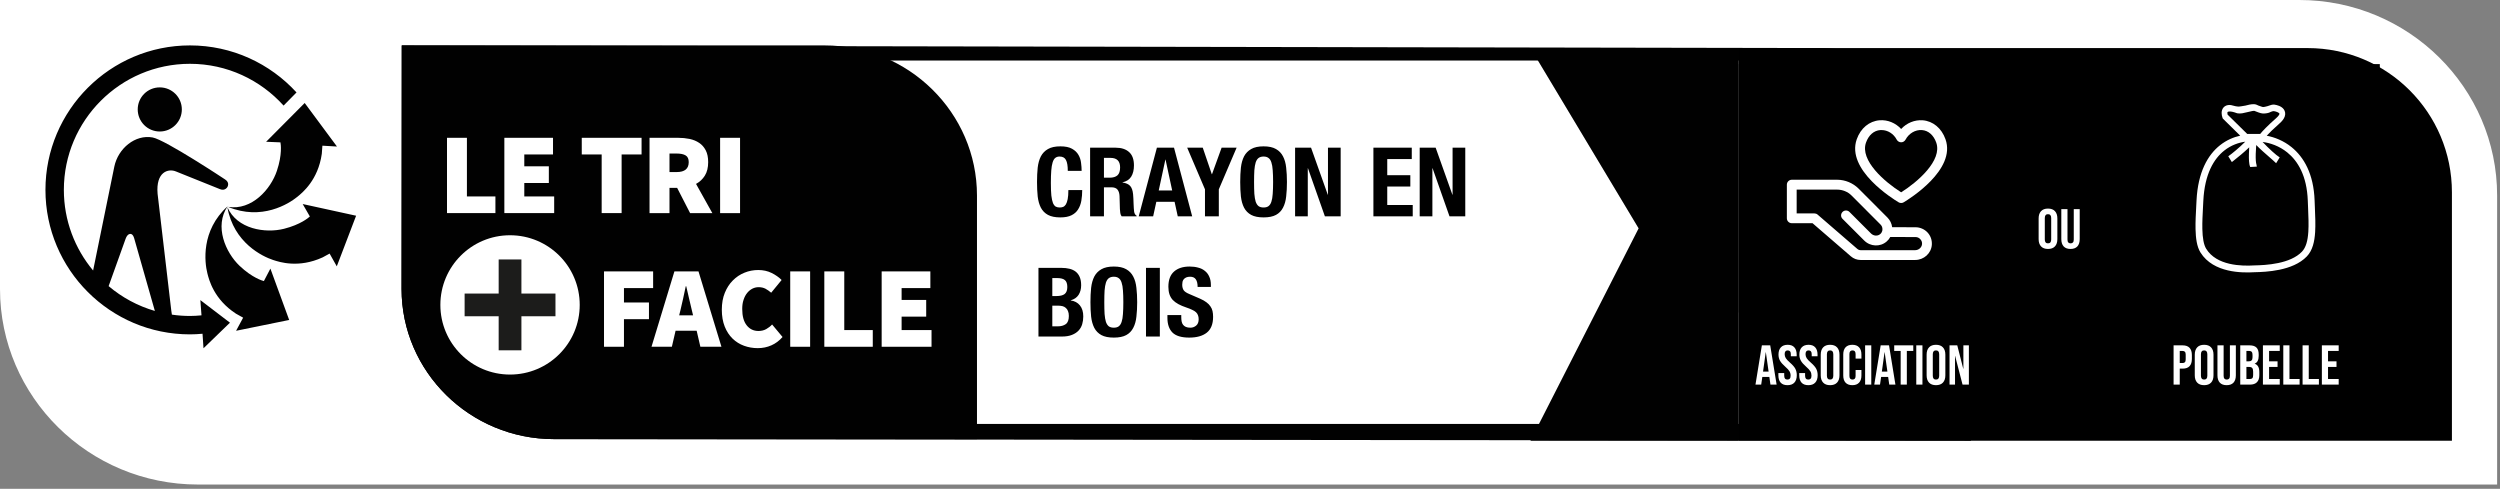 <svg width="312" height="61" viewBox="0 0 312 61" fill="none" xmlns="http://www.w3.org/2000/svg">
<rect x="0" y="0" width="312" height="61" fill="#808080" stroke="none"/>
<g clip-path="url(#clip0_66_3467)">
<path d="M24.698 60.469C11.078 60.469 0 49.521 0 36.062V0H286.948C300.563 0 311.641 10.948 311.641 24.406V60.469" fill="white"/>
<path d="M244.083 52.911H69.135C59.687 52.911 52 45.354 52 36.062V7.557H226.948C236.396 7.557 244.083 15.114 244.083 24.406V52.911ZM227 6L50.167 5.667L50.114 36.062C50.114 46.396 58.646 54.802 69.135 54.802L245.969 55V24.406C245.969 14.073 237.49 6 227 6Z" fill="#010101"/>
<path d="M102.901 5.667H50.114V36.062C50.114 46.396 58.646 54.802 69.135 54.802H121.927V24.406C121.927 14.073 113.391 5.667 102.901 5.667Z" fill="#010101"/>
<path d="M63.651 29.359C58.849 29.359 54.958 33.25 54.958 38.052C54.958 42.854 58.849 46.745 63.651 46.745C68.458 46.745 72.349 42.854 72.349 38.052C72.349 33.25 68.458 29.359 63.651 29.359Z" fill="white"/>
<path d="M69.323 39.469H65.073V43.719H62.234V39.469H57.984V36.636H62.234V32.38H65.073V36.636H69.323" fill="#1C1C1B"/>
<path d="M55.786 26.594V17.198H58.271V24.516H61.828V26.594" fill="white"/>
<path d="M62.943 26.594V17.198H69.016V19.276H65.432V20.755H68.495V22.838H65.432V24.516H69.161V26.594" fill="white"/>
<path d="M75.088 26.594V19.276H72.604V17.198H80.068V19.276H77.578V26.594" fill="white"/>
<path d="M83.552 21.474H84.448C85.448 21.474 85.953 21.062 85.953 20.234C85.953 19.828 85.823 19.547 85.568 19.396C85.312 19.239 84.938 19.161 84.448 19.161H83.552V21.474ZM81.062 26.599V17.198H84.62C85.125 17.198 85.604 17.245 86.062 17.338C86.521 17.438 86.917 17.599 87.26 17.833C87.604 18.062 87.875 18.375 88.078 18.766C88.281 19.156 88.38 19.646 88.38 20.234C88.38 20.906 88.245 21.469 87.969 21.911C87.698 22.354 87.328 22.698 86.865 22.953L88.901 26.599H86.125L84.505 23.443H83.552V26.599" fill="white"/>
<path d="M89.87 26.599H92.359V17.198H89.87V26.599Z" fill="white"/>
<path d="M75.38 43.276V33.87H81.51V35.953H77.87V37.75H80.99V39.833H77.87V43.276" fill="white"/>
<path d="M84.922 38.703L84.76 39.354H86.495L86.338 38.703C86.224 38.25 86.104 37.76 85.99 37.229C85.875 36.698 85.76 36.198 85.641 35.724H85.583C85.479 36.203 85.37 36.708 85.26 37.234C85.151 37.76 85.036 38.25 84.922 38.703ZM81.307 43.276L84.167 33.87H87.172L90.036 43.276H87.406L86.943 41.276H84.312L83.849 43.276" fill="white"/>
<path d="M94.562 43.448C93.969 43.448 93.396 43.349 92.854 43.151C92.307 42.953 91.833 42.651 91.422 42.255C91.01 41.854 90.682 41.354 90.443 40.75C90.203 40.146 90.083 39.448 90.083 38.646C90.083 37.854 90.208 37.151 90.458 36.542C90.708 35.927 91.042 35.411 91.463 34.995C91.88 34.573 92.365 34.25 92.911 34.031C93.458 33.807 94.026 33.698 94.625 33.698C95.25 33.698 95.812 33.823 96.302 34.068C96.797 34.312 97.208 34.604 97.547 34.943L96.245 36.531C96.016 36.333 95.776 36.167 95.531 36.031C95.281 35.906 95 35.839 94.682 35.839C94.401 35.839 94.141 35.901 93.896 36.026C93.651 36.151 93.432 36.333 93.245 36.562C93.057 36.792 92.906 37.078 92.797 37.417C92.682 37.75 92.63 38.135 92.63 38.557C92.63 39.448 92.812 40.125 93.187 40.599C93.557 41.068 94.047 41.307 94.651 41.307C95.021 41.307 95.344 41.229 95.63 41.068C95.911 40.906 96.156 40.719 96.359 40.495L97.661 42.057C97.255 42.521 96.792 42.87 96.266 43.099C95.74 43.333 95.172 43.448 94.562 43.448Z" fill="white"/>
<path d="M98.62 43.276H101.104V33.87H98.62V43.276Z" fill="white"/>
<path d="M102.875 43.276V33.87H105.365V41.193H108.922V43.276" fill="white"/>
<path d="M110.031 43.276V33.87H116.109V35.953H112.521V37.432H115.589V39.516H112.521V41.193H116.255V43.276" fill="white"/>
<path fill-rule="evenodd" clip-rule="evenodd" d="M16.26 29.193C16.26 29.193 15.912 29.151 15.677 29.797L13.557 35.708C15.224 37.12 17.182 38.182 19.328 38.807L16.755 29.771C16.578 29.125 16.26 29.193 16.26 29.193ZM5.672 23.698C5.672 13.755 13.76 5.667 23.703 5.667C28.963 5.667 33.708 7.932 37.005 11.536L35.391 13.177C32.51 9.979 28.338 7.963 23.703 7.963C15.026 7.963 7.969 15.021 7.969 23.698C7.969 27.521 9.344 31.031 11.62 33.76L14.266 20.797C14.74 18.51 16.885 16.755 19.052 17.156C20.641 17.458 28.094 22.396 28.094 22.396C28.729 22.802 28.375 23.349 28.375 23.349C28.375 23.349 28.073 23.875 27.448 23.604L21.979 21.406C21.005 20.995 19.432 21.432 19.667 24.188L21.38 38.786L21.453 39.266C22.188 39.375 22.938 39.432 23.703 39.432C24.188 39.432 24.672 39.401 25.146 39.354L25.005 37.453L28.698 40.271L25.396 43.464L25.276 41.651C24.755 41.698 24.234 41.729 23.703 41.729C13.76 41.729 5.672 33.641 5.672 23.698ZM19.938 16.412C18.417 16.412 17.188 15.182 17.188 13.656C17.188 12.135 18.417 10.906 19.938 10.906C21.458 10.906 22.693 12.135 22.693 13.656C22.693 15.182 21.458 16.412 19.938 16.412ZM37.105 24.564C37.736 24.054 39.7 22.47 40.161 19.193L40.234 18.182L42.052 18.286L38.026 12.854L33.213 17.693L34.979 17.766L35 17.771C35.041 17.969 35.245 19.266 34.557 21.318C33.797 23.604 31.437 26.292 28.463 25.818C32.646 27.568 36.031 25.438 37.094 24.573L37.105 24.564ZM28.375 25.849C29.578 28.609 33.115 29.141 35.448 28.552C37.521 28.026 38.505 27.172 38.672 27.016L38.661 27L37.776 25.463L44.443 26.922L42.031 33.239L41.135 31.646L40.266 32.12C37.265 33.498 34.874 32.706 34.098 32.449L34.078 32.443C32.781 32.016 29.156 30.312 28.375 25.849ZM28.406 25.745C26.713 28.234 28.151 31.51 29.896 33.172C31.489 34.682 32.766 35.036 32.932 35.078L33.745 33.521L36.089 39.932L29.463 41.281L30.344 39.646L29.448 39.146C26.689 37.349 26.082 34.917 25.882 34.116L25.875 34.089C25.542 32.76 25.047 28.786 28.406 25.745Z" fill="#010101"/>
<path d="M133.26 21.324C133.26 20.7 133.184 20.248 133.032 19.968C132.888 19.68 132.62 19.536 132.228 19.536C132.012 19.536 131.832 19.596 131.688 19.716C131.552 19.828 131.444 20.016 131.364 20.28C131.284 20.536 131.228 20.876 131.196 21.3C131.164 21.716 131.148 22.228 131.148 22.836C131.148 23.484 131.168 24.008 131.208 24.408C131.256 24.808 131.324 25.12 131.412 25.344C131.508 25.56 131.624 25.708 131.76 25.788C131.904 25.86 132.068 25.896 132.252 25.896C132.404 25.896 132.544 25.872 132.672 25.824C132.808 25.768 132.924 25.664 133.02 25.512C133.116 25.352 133.192 25.132 133.248 24.852C133.304 24.564 133.332 24.188 133.332 23.724H135.06C135.06 24.188 135.024 24.628 134.952 25.044C134.88 25.46 134.744 25.824 134.544 26.136C134.352 26.448 134.076 26.692 133.716 26.868C133.364 27.044 132.904 27.132 132.336 27.132C131.688 27.132 131.172 27.028 130.788 26.82C130.404 26.612 130.108 26.312 129.9 25.92C129.7 25.528 129.568 25.06 129.504 24.516C129.448 23.972 129.42 23.372 129.42 22.716C129.42 22.068 129.448 21.472 129.504 20.928C129.568 20.376 129.7 19.904 129.9 19.512C130.108 19.12 130.404 18.816 130.788 18.6C131.172 18.376 131.688 18.264 132.336 18.264C132.952 18.264 133.436 18.364 133.788 18.564C134.148 18.764 134.416 19.02 134.592 19.332C134.768 19.636 134.876 19.968 134.916 20.328C134.964 20.68 134.988 21.012 134.988 21.324H133.26ZM136.045 18.432H139.237C139.957 18.432 140.517 18.616 140.917 18.984C141.317 19.344 141.517 19.896 141.517 20.64C141.517 21.216 141.401 21.688 141.169 22.056C140.937 22.416 140.577 22.648 140.089 22.752V22.776C140.521 22.84 140.837 22.98 141.037 23.196C141.237 23.412 141.361 23.76 141.409 24.24C141.425 24.4 141.437 24.576 141.445 24.768C141.453 24.952 141.461 25.16 141.469 25.392C141.485 25.848 141.509 26.196 141.541 26.436C141.589 26.676 141.693 26.84 141.853 26.928V27H139.981C139.893 26.88 139.837 26.744 139.813 26.592C139.789 26.432 139.773 26.268 139.765 26.1L139.717 24.456C139.701 24.12 139.617 23.856 139.465 23.664C139.313 23.472 139.057 23.376 138.697 23.376H137.773V27H136.045V18.432ZM137.773 22.176H138.493C138.909 22.176 139.229 22.08 139.453 21.888C139.677 21.688 139.789 21.356 139.789 20.892C139.789 20.1 139.389 19.704 138.589 19.704H137.773V22.176ZM146.289 23.772L145.461 19.92H145.437L144.609 23.772H146.289ZM146.517 18.432L148.785 27H146.985L146.589 25.188H144.309L143.913 27H142.113L144.381 18.432H146.517ZM150.105 18.432L151.233 21.744H151.257L152.457 18.432H154.329L152.109 23.628V27H150.381V23.628L148.161 18.432H150.105ZM156.507 22.716C156.507 23.292 156.519 23.784 156.543 24.192C156.575 24.592 156.631 24.92 156.711 25.176C156.799 25.424 156.919 25.608 157.071 25.728C157.231 25.84 157.439 25.896 157.695 25.896C157.951 25.896 158.155 25.84 158.307 25.728C158.467 25.608 158.587 25.424 158.667 25.176C158.755 24.92 158.811 24.592 158.835 24.192C158.867 23.784 158.883 23.292 158.883 22.716C158.883 22.14 158.867 21.652 158.835 21.252C158.811 20.852 158.755 20.524 158.667 20.268C158.587 20.012 158.467 19.828 158.307 19.716C158.155 19.596 157.951 19.536 157.695 19.536C157.439 19.536 157.231 19.596 157.071 19.716C156.919 19.828 156.799 20.012 156.711 20.268C156.631 20.524 156.575 20.852 156.543 21.252C156.519 21.652 156.507 22.14 156.507 22.716ZM154.779 22.716C154.779 22.068 154.807 21.472 154.863 20.928C154.927 20.376 155.059 19.904 155.259 19.512C155.467 19.12 155.763 18.816 156.147 18.6C156.531 18.376 157.047 18.264 157.695 18.264C158.343 18.264 158.859 18.376 159.243 18.6C159.627 18.816 159.919 19.12 160.119 19.512C160.327 19.904 160.459 20.376 160.515 20.928C160.579 21.472 160.611 22.068 160.611 22.716C160.611 23.372 160.579 23.972 160.515 24.516C160.459 25.06 160.327 25.528 160.119 25.92C159.919 26.312 159.627 26.612 159.243 26.82C158.859 27.028 158.343 27.132 157.695 27.132C157.047 27.132 156.531 27.028 156.147 26.82C155.763 26.612 155.467 26.312 155.259 25.92C155.059 25.528 154.927 25.06 154.863 24.516C154.807 23.972 154.779 23.372 154.779 22.716ZM163.619 18.432L165.707 24.3H165.731V18.432H167.315V27H165.347L163.235 21H163.211V27H161.627V18.432H163.619ZM176.189 18.432V19.848H173.129V21.864H176.009V23.28H173.129V25.584H176.309V27H171.401V18.432H176.189ZM179.17 18.432L181.258 24.3H181.282V18.432H182.866V27H180.898L178.786 21H178.762V27H177.178V18.432H179.17ZM131.328 40.728H132C132.416 40.728 132.752 40.636 133.008 40.452C133.264 40.268 133.392 39.928 133.392 39.432C133.392 39.184 133.356 38.98 133.284 38.82C133.22 38.652 133.128 38.52 133.008 38.424C132.896 38.32 132.76 38.248 132.6 38.208C132.44 38.168 132.264 38.148 132.072 38.148H131.328V40.728ZM131.328 36.948H131.82C132.3 36.948 132.648 36.864 132.864 36.696C133.088 36.52 133.2 36.228 133.2 35.82C133.2 35.412 133.1 35.124 132.9 34.956C132.7 34.788 132.384 34.704 131.952 34.704H131.328V36.948ZM129.6 33.432H132.492C132.844 33.432 133.168 33.468 133.464 33.54C133.768 33.612 134.028 33.732 134.244 33.9C134.46 34.068 134.628 34.292 134.748 34.572C134.868 34.852 134.928 35.196 134.928 35.604C134.928 36.068 134.82 36.468 134.604 36.804C134.388 37.132 134.064 37.356 133.632 37.476V37.5C134.112 37.564 134.492 37.768 134.772 38.112C135.052 38.456 135.192 38.916 135.192 39.492C135.192 39.828 135.148 40.148 135.06 40.452C134.972 40.756 134.82 41.024 134.604 41.256C134.396 41.48 134.12 41.66 133.776 41.796C133.44 41.932 133.02 42 132.516 42H129.6V33.432ZM137.816 37.716C137.816 38.292 137.828 38.784 137.852 39.192C137.884 39.592 137.94 39.92 138.02 40.176C138.108 40.424 138.228 40.608 138.38 40.728C138.54 40.84 138.748 40.896 139.004 40.896C139.26 40.896 139.464 40.84 139.616 40.728C139.776 40.608 139.896 40.424 139.976 40.176C140.064 39.92 140.12 39.592 140.144 39.192C140.176 38.784 140.192 38.292 140.192 37.716C140.192 37.14 140.176 36.652 140.144 36.252C140.12 35.852 140.064 35.524 139.976 35.268C139.896 35.012 139.776 34.828 139.616 34.716C139.464 34.596 139.26 34.536 139.004 34.536C138.748 34.536 138.54 34.596 138.38 34.716C138.228 34.828 138.108 35.012 138.02 35.268C137.94 35.524 137.884 35.852 137.852 36.252C137.828 36.652 137.816 37.14 137.816 37.716ZM136.088 37.716C136.088 37.068 136.116 36.472 136.172 35.928C136.236 35.376 136.368 34.904 136.568 34.512C136.776 34.12 137.072 33.816 137.456 33.6C137.84 33.376 138.356 33.264 139.004 33.264C139.652 33.264 140.168 33.376 140.552 33.6C140.936 33.816 141.228 34.12 141.428 34.512C141.636 34.904 141.768 35.376 141.824 35.928C141.888 36.472 141.92 37.068 141.92 37.716C141.92 38.372 141.888 38.972 141.824 39.516C141.768 40.06 141.636 40.528 141.428 40.92C141.228 41.312 140.936 41.612 140.552 41.82C140.168 42.028 139.652 42.132 139.004 42.132C138.356 42.132 137.84 42.028 137.456 41.82C137.072 41.612 136.776 41.312 136.568 40.92C136.368 40.528 136.236 40.06 136.172 39.516C136.116 38.972 136.088 38.372 136.088 37.716ZM143.02 42V33.432H144.748V42H143.02ZM147.422 39.324V39.576C147.422 39.776 147.438 39.96 147.47 40.128C147.502 40.288 147.562 40.424 147.65 40.536C147.738 40.648 147.854 40.736 147.998 40.8C148.15 40.864 148.338 40.896 148.562 40.896C148.826 40.896 149.062 40.812 149.27 40.644C149.486 40.468 149.594 40.2 149.594 39.84C149.594 39.648 149.566 39.484 149.51 39.348C149.462 39.204 149.378 39.076 149.258 38.964C149.138 38.852 148.978 38.752 148.778 38.664C148.586 38.568 148.346 38.472 148.058 38.376C147.674 38.248 147.342 38.108 147.062 37.956C146.782 37.804 146.546 37.628 146.354 37.428C146.17 37.22 146.034 36.984 145.946 36.72C145.858 36.448 145.814 36.136 145.814 35.784C145.814 34.936 146.05 34.304 146.522 33.888C146.994 33.472 147.642 33.264 148.466 33.264C148.85 33.264 149.202 33.308 149.522 33.396C149.85 33.476 150.13 33.612 150.362 33.804C150.602 33.988 150.786 34.228 150.914 34.524C151.05 34.812 151.118 35.16 151.118 35.568V35.808H149.462C149.462 35.4 149.39 35.088 149.246 34.872C149.102 34.648 148.862 34.536 148.526 34.536C148.334 34.536 148.174 34.564 148.046 34.62C147.918 34.676 147.814 34.752 147.734 34.848C147.662 34.936 147.61 35.04 147.578 35.16C147.554 35.28 147.542 35.404 147.542 35.532C147.542 35.796 147.598 36.02 147.71 36.204C147.822 36.38 148.062 36.544 148.43 36.696L149.762 37.272C150.09 37.416 150.358 37.568 150.566 37.728C150.774 37.88 150.938 38.048 151.058 38.232C151.186 38.408 151.274 38.604 151.322 38.82C151.37 39.036 151.394 39.276 151.394 39.54C151.394 40.444 151.13 41.104 150.602 41.52C150.082 41.928 149.354 42.132 148.418 42.132C147.442 42.132 146.742 41.92 146.318 41.496C145.902 41.072 145.694 40.464 145.694 39.672V39.324H147.422Z" fill="black"/>
<path d="M191 6H217V55H210H191L204.5 28.5L191 6Z" fill="#010101"/>
<path d="M217 6H288C297.941 6 306 14.059 306 24V55H217V6Z" fill="black"/>
<rect x="217" y="8" width="31" height="31" fill="black"/>
<path d="M219.881 43.1H220.924L221.722 48H220.952L220.812 47.027V47.041H219.937L219.797 48H219.083L219.881 43.1ZM220.721 46.376L220.378 43.954H220.364L220.028 46.376H220.721ZM223.076 48.07C222.703 48.07 222.42 47.965 222.229 47.755C222.038 47.54 221.942 47.235 221.942 46.838V46.558H222.67V46.894C222.67 47.211 222.803 47.37 223.069 47.37C223.2 47.37 223.298 47.333 223.363 47.258C223.433 47.179 223.468 47.053 223.468 46.88C223.468 46.675 223.421 46.495 223.328 46.341C223.235 46.182 223.062 45.993 222.81 45.774C222.493 45.494 222.271 45.242 222.145 45.018C222.019 44.789 221.956 44.533 221.956 44.248C221.956 43.861 222.054 43.562 222.25 43.352C222.446 43.137 222.731 43.03 223.104 43.03C223.473 43.03 223.75 43.137 223.937 43.352C224.128 43.562 224.224 43.865 224.224 44.262V44.465H223.496V44.213C223.496 44.045 223.463 43.924 223.398 43.849C223.333 43.77 223.237 43.73 223.111 43.73C222.854 43.73 222.726 43.886 222.726 44.199C222.726 44.376 222.773 44.542 222.866 44.696C222.964 44.85 223.139 45.037 223.391 45.256C223.713 45.536 223.935 45.79 224.056 46.019C224.177 46.248 224.238 46.516 224.238 46.824C224.238 47.225 224.138 47.533 223.937 47.748C223.741 47.963 223.454 48.07 223.076 48.07ZM225.681 48.07C225.307 48.07 225.025 47.965 224.834 47.755C224.642 47.54 224.547 47.235 224.547 46.838V46.558H225.275V46.894C225.275 47.211 225.408 47.37 225.674 47.37C225.804 47.37 225.902 47.333 225.968 47.258C226.038 47.179 226.073 47.053 226.073 46.88C226.073 46.675 226.026 46.495 225.933 46.341C225.839 46.182 225.667 45.993 225.415 45.774C225.097 45.494 224.876 45.242 224.75 45.018C224.624 44.789 224.561 44.533 224.561 44.248C224.561 43.861 224.659 43.562 224.855 43.352C225.051 43.137 225.335 43.03 225.709 43.03C226.077 43.03 226.355 43.137 226.542 43.352C226.733 43.562 226.829 43.865 226.829 44.262V44.465H226.101V44.213C226.101 44.045 226.068 43.924 226.003 43.849C225.937 43.77 225.842 43.73 225.716 43.73C225.459 43.73 225.331 43.886 225.331 44.199C225.331 44.376 225.377 44.542 225.471 44.696C225.569 44.85 225.744 45.037 225.996 45.256C226.318 45.536 226.539 45.79 226.661 46.019C226.782 46.248 226.843 46.516 226.843 46.824C226.843 47.225 226.742 47.533 226.542 47.748C226.346 47.963 226.059 48.07 225.681 48.07ZM228.397 48.07C228.019 48.07 227.73 47.963 227.529 47.748C227.328 47.533 227.228 47.23 227.228 46.838V44.262C227.228 43.87 227.328 43.567 227.529 43.352C227.73 43.137 228.019 43.03 228.397 43.03C228.775 43.03 229.064 43.137 229.265 43.352C229.466 43.567 229.566 43.87 229.566 44.262V46.838C229.566 47.23 229.466 47.533 229.265 47.748C229.064 47.963 228.775 48.07 228.397 48.07ZM228.397 47.37C228.663 47.37 228.796 47.209 228.796 46.887V44.213C228.796 43.891 228.663 43.73 228.397 43.73C228.131 43.73 227.998 43.891 227.998 44.213V46.887C227.998 47.209 228.131 47.37 228.397 47.37ZM231.172 48.07C230.803 48.07 230.521 47.965 230.325 47.755C230.133 47.545 230.038 47.249 230.038 46.866V44.234C230.038 43.851 230.133 43.555 230.325 43.345C230.521 43.135 230.803 43.03 231.172 43.03C231.54 43.03 231.82 43.135 232.012 43.345C232.208 43.555 232.306 43.851 232.306 44.234V44.752H231.578V44.185C231.578 43.882 231.449 43.73 231.193 43.73C230.936 43.73 230.808 43.882 230.808 44.185V46.922C230.808 47.221 230.936 47.37 231.193 47.37C231.449 47.37 231.578 47.221 231.578 46.922V46.173H232.306V46.866C232.306 47.249 232.208 47.545 232.012 47.755C231.82 47.965 231.54 48.07 231.172 48.07ZM232.766 43.1H233.536V48H232.766V43.1ZM234.708 43.1H235.751L236.549 48H235.779L235.639 47.027V47.041H234.764L234.624 48H233.91L234.708 43.1ZM235.548 46.376L235.205 43.954H235.191L234.855 46.376H235.548ZM237.203 43.8H236.398V43.1H238.778V43.8H237.973V48H237.203V43.8ZM239.151 43.1H239.921V48H239.151V43.1ZM241.611 48.07C241.233 48.07 240.944 47.963 240.743 47.748C240.542 47.533 240.442 47.23 240.442 46.838V44.262C240.442 43.87 240.542 43.567 240.743 43.352C240.944 43.137 241.233 43.03 241.611 43.03C241.989 43.03 242.278 43.137 242.479 43.352C242.68 43.567 242.78 43.87 242.78 44.262V46.838C242.78 47.23 242.68 47.533 242.479 47.748C242.278 47.963 241.989 48.07 241.611 48.07ZM241.611 47.37C241.877 47.37 242.01 47.209 242.01 46.887V44.213C242.01 43.891 241.877 43.73 241.611 43.73C241.345 43.73 241.212 43.891 241.212 44.213V46.887C241.212 47.209 241.345 47.37 241.611 47.37ZM243.301 43.1H244.267L245.016 46.033H245.03V43.1H245.716V48H244.925L244.001 44.423H243.987V48H243.301V43.1Z" fill="white"/>
<path d="M239.01 31.222H232.203C232.051 31.222 231.908 31.163 231.79 31.061L226.83 26.776C226.72 26.683 226.577 26.633 226.433 26.633H224.223V23.664H229.276C229.951 23.664 230.609 23.933 231.081 24.406L234.691 28.025C234.852 28.185 234.936 28.396 234.928 28.624C234.928 28.683 234.919 28.733 234.911 28.784C234.911 28.801 234.902 28.818 234.902 28.826C234.86 28.978 234.776 29.113 234.649 29.214C234.337 29.492 233.823 29.459 233.502 29.138L230.811 26.447C230.575 26.211 230.187 26.211 229.951 26.447C229.706 26.692 229.706 27.08 229.951 27.316L232.642 30.007C233.418 30.791 234.658 30.842 235.459 30.134C235.645 29.973 235.796 29.788 235.906 29.577L239.061 29.585C239.289 29.585 239.5 29.678 239.651 29.847C239.812 30.015 239.888 30.226 239.871 30.454C239.845 30.876 239.457 31.222 239.01 31.222ZM239.061 28.362L236.142 28.354C236.083 27.907 235.881 27.476 235.56 27.156L231.95 23.537C231.241 22.837 230.271 22.432 229.276 22.432H223.616C223.278 22.432 223 22.71 223 23.048V27.24C223 27.586 223.278 27.856 223.616 27.856H226.205L230.988 31.989C231.326 32.285 231.764 32.445 232.203 32.445H239.01C240.107 32.445 241.026 31.61 241.094 30.538C241.128 29.965 240.942 29.425 240.546 29.003C240.166 28.598 239.618 28.362 239.061 28.362Z" fill="white"/>
<path d="M232.878 17.793C233.207 16.865 233.856 16.291 234.666 16.232C234.717 16.232 234.767 16.232 234.818 16.232C235.586 16.232 236.328 16.688 236.716 17.438C236.826 17.632 237.037 17.759 237.264 17.759C237.492 17.759 237.694 17.632 237.804 17.438C238.226 16.645 239.036 16.173 239.854 16.232C240.664 16.291 241.313 16.865 241.642 17.793C242.435 20.028 239.289 22.727 237.264 24.001C235.24 22.727 232.085 20.028 232.878 17.793ZM236.952 25.25C237.045 25.308 237.155 25.334 237.264 25.334C237.374 25.334 237.484 25.308 237.576 25.25C238.251 24.845 244.156 21.201 242.798 17.379C242.309 15.996 241.237 15.11 239.947 15.009C238.943 14.941 237.956 15.346 237.264 16.097C236.573 15.346 235.586 14.933 234.582 15.009C233.283 15.11 232.211 15.996 231.722 17.379C230.373 21.201 236.269 24.845 236.952 25.25Z" fill="white"/>
<path d="M255.59 31.07C255.212 31.07 254.923 30.963 254.722 30.748C254.522 30.533 254.421 30.23 254.421 29.838V27.262C254.421 26.87 254.522 26.567 254.722 26.352C254.923 26.137 255.212 26.03 255.59 26.03C255.968 26.03 256.258 26.137 256.458 26.352C256.659 26.567 256.759 26.87 256.759 27.262V29.838C256.759 30.23 256.659 30.533 256.458 30.748C256.258 30.963 255.968 31.07 255.59 31.07ZM255.59 30.37C255.856 30.37 255.989 30.209 255.989 29.887V27.213C255.989 26.891 255.856 26.73 255.59 26.73C255.324 26.73 255.191 26.891 255.191 27.213V29.887C255.191 30.209 255.324 30.37 255.59 30.37ZM258.4 31.07C258.027 31.07 257.742 30.965 257.546 30.755C257.35 30.54 257.252 30.235 257.252 29.838V26.1H258.022V29.894C258.022 30.062 258.055 30.183 258.12 30.258C258.19 30.333 258.288 30.37 258.414 30.37C258.54 30.37 258.636 30.333 258.701 30.258C258.771 30.183 258.806 30.062 258.806 29.894V26.1H259.548V29.838C259.548 30.235 259.45 30.54 259.254 30.755C259.058 30.965 258.773 31.07 258.4 31.07Z" fill="white"/>
<rect x="266" y="8" width="31" height="31" fill="black"/>
<path fill-rule="evenodd" clip-rule="evenodd" d="M279.109 14.106C278.715 13.959 278.442 13.911 278.26 13.914C278.076 13.916 278.017 13.97 278.005 13.983C277.994 13.995 277.976 14.024 277.975 14.103C277.974 14.163 277.984 14.234 278.004 14.306L280.457 16.719H282.07C282.35 16.373 282.982 15.694 284.041 14.766C284.332 14.511 284.438 14.335 284.469 14.243C284.486 14.191 284.48 14.182 284.466 14.164L284.464 14.161C284.428 14.111 284.342 14.044 284.193 13.982C284.059 13.925 283.904 13.887 283.762 13.867C283.659 13.869 283.582 13.893 283.446 13.942L283.419 13.952C283.371 13.97 283.335 13.988 283.3 14.006C283.226 14.044 283.15 14.083 282.951 14.12C282.636 14.18 282.41 14.185 282.155 14.124C281.99 14.085 281.808 14.014 281.587 13.929C281.511 13.9 281.429 13.868 281.342 13.836L281.34 13.836C281.335 13.835 281.315 13.833 281.278 13.834C281.224 13.836 281.153 13.845 281.066 13.86C280.894 13.89 280.691 13.941 280.477 13.995L280.464 13.998C280.252 14.05 280.026 14.107 279.837 14.137C279.742 14.152 279.644 14.163 279.554 14.161L279.525 14.16C279.431 14.159 279.201 14.157 279.109 14.106ZM280.242 13.176C279.947 13.243 279.406 13.302 279.406 13.302C279.09 13.291 278.86 13.228 278.667 13.175C278.513 13.133 278.383 13.097 278.251 13.099C277.953 13.103 277.694 13.192 277.508 13.396C277.321 13.602 277.262 13.865 277.259 14.092C277.257 14.315 277.307 14.53 277.37 14.702L277.402 14.791L279.578 16.932C278.757 17.113 277.88 17.479 277.072 18.114C275.533 19.326 274.301 21.472 274.126 25.024C274.115 25.255 274.102 25.49 274.09 25.726C274.038 26.698 273.984 27.698 274.004 28.602C274.029 29.71 274.162 30.776 274.615 31.504C275.429 32.813 276.76 33.446 278.037 33.744C279.31 34.042 280.582 34.019 281.369 33.972C282.089 33.958 283.275 33.915 284.49 33.66C285.701 33.406 287.004 32.928 287.895 31.999C288.611 31.252 288.855 30.15 288.929 28.97C288.987 28.041 288.943 26.991 288.898 25.922L288.898 25.922L288.898 25.922C288.886 25.625 288.873 25.327 288.863 25.03C288.746 21.692 287.518 19.598 285.98 18.358C284.982 17.554 283.871 17.124 282.887 16.938C283.206 16.591 283.724 16.073 284.477 15.412C284.806 15.124 285.036 14.835 285.137 14.534C285.251 14.195 285.189 13.88 285.014 13.64C284.86 13.429 284.636 13.298 284.439 13.216C284.234 13.131 284.014 13.079 283.824 13.054L283.803 13.051H283.782C283.552 13.051 283.386 13.109 283.23 13.165L283.204 13.175C283.062 13.226 282.907 13.282 282.663 13.328C282.449 13.369 282.436 13.366 282.355 13.344L282.355 13.344L282.355 13.344C282.339 13.339 282.32 13.334 282.297 13.328C282.176 13.299 282.051 13.252 281.854 13.176C281.847 13.173 281.833 13.166 281.815 13.156C281.723 13.109 281.511 13 281.269 13C280.911 13 280.568 13.091 280.362 13.145C280.314 13.158 280.273 13.168 280.242 13.176ZM277.598 18.783C276.294 19.81 275.141 21.702 274.975 25.066C274.964 25.306 274.951 25.547 274.938 25.787L274.938 25.787L274.938 25.787C274.886 26.756 274.835 27.715 274.854 28.584C274.879 29.684 275.017 30.54 275.337 31.055C275.986 32.099 277.071 32.646 278.23 32.916C279.389 33.187 280.569 33.168 281.327 33.123L281.336 33.122L281.345 33.122C282.051 33.109 283.176 33.067 284.316 32.828C285.465 32.587 286.566 32.157 287.281 31.411C287.778 30.892 288.009 30.054 288.08 28.917C288.136 28.037 288.094 27.048 288.05 25.987L288.05 25.987C288.037 25.683 288.024 25.374 288.013 25.06C287.903 21.936 286.769 20.086 285.447 19.02C284.443 18.212 283.307 17.835 282.37 17.716C283.146 18.53 284.026 19.349 284.507 19.645L284.061 20.369C283.86 20.167 283.557 19.904 283.208 19.599L283.208 19.599C282.705 19.161 282.106 18.64 281.574 18.099C281.548 18.445 281.525 18.832 281.515 19.2C281.507 19.516 281.509 19.81 281.526 20.048C281.534 20.167 281.546 20.265 281.56 20.342C281.567 20.38 281.574 20.409 281.581 20.431C281.587 20.452 281.591 20.461 281.591 20.462L281.652 20.794L280.831 20.842C280.732 20.644 280.696 20.361 280.678 20.108C280.659 19.832 280.657 19.508 280.666 19.178C280.672 18.916 280.685 18.645 280.702 18.386C280.011 19.053 279.284 19.631 278.748 20.057C278.673 20.117 278.601 20.173 278.535 20.227L278.089 19.503C278.561 19.174 279.435 18.457 280.209 17.683C279.385 17.793 278.447 18.114 277.598 18.783Z" fill="white"/>
<path d="M271.263 43.1H272.397C272.78 43.1 273.067 43.203 273.258 43.408C273.449 43.613 273.545 43.914 273.545 44.311V44.794C273.545 45.191 273.449 45.492 273.258 45.697C273.067 45.902 272.78 46.005 272.397 46.005H272.033V48H271.263V43.1ZM272.397 45.305C272.523 45.305 272.616 45.27 272.677 45.2C272.742 45.13 272.775 45.011 272.775 44.843V44.262C272.775 44.094 272.742 43.975 272.677 43.905C272.616 43.835 272.523 43.8 272.397 43.8H272.033V45.305H272.397ZM275.076 48.07C274.698 48.07 274.409 47.963 274.208 47.748C274.008 47.533 273.907 47.23 273.907 46.838V44.262C273.907 43.87 274.008 43.567 274.208 43.352C274.409 43.137 274.698 43.03 275.076 43.03C275.454 43.03 275.744 43.137 275.944 43.352C276.145 43.567 276.245 43.87 276.245 44.262V46.838C276.245 47.23 276.145 47.533 275.944 47.748C275.744 47.963 275.454 48.07 275.076 48.07ZM275.076 47.37C275.342 47.37 275.475 47.209 275.475 46.887V44.213C275.475 43.891 275.342 43.73 275.076 43.73C274.81 43.73 274.677 43.891 274.677 44.213V46.887C274.677 47.209 274.81 47.37 275.076 47.37ZM277.886 48.07C277.513 48.07 277.228 47.965 277.032 47.755C276.836 47.54 276.738 47.235 276.738 46.838V43.1H277.508V46.894C277.508 47.062 277.541 47.183 277.606 47.258C277.676 47.333 277.774 47.37 277.9 47.37C278.026 47.37 278.122 47.333 278.187 47.258C278.257 47.183 278.292 47.062 278.292 46.894V43.1H279.034V46.838C279.034 47.235 278.936 47.54 278.74 47.755C278.544 47.965 278.259 48.07 277.886 48.07ZM279.582 43.1H280.744C281.141 43.1 281.43 43.193 281.612 43.38C281.794 43.562 281.885 43.844 281.885 44.227V44.423C281.885 44.675 281.843 44.88 281.759 45.039C281.68 45.198 281.556 45.312 281.388 45.382V45.396C281.771 45.527 281.962 45.867 281.962 46.418V46.838C281.962 47.216 281.862 47.505 281.661 47.706C281.465 47.902 281.176 48 280.793 48H279.582V43.1ZM280.653 45.095C280.807 45.095 280.922 45.055 280.996 44.976C281.076 44.897 281.115 44.764 281.115 44.577V44.304C281.115 44.127 281.083 43.998 281.017 43.919C280.957 43.84 280.859 43.8 280.723 43.8H280.352V45.095H280.653ZM280.793 47.3C280.929 47.3 281.029 47.265 281.094 47.195C281.16 47.12 281.192 46.994 281.192 46.817V46.39C281.192 46.166 281.153 46.012 281.073 45.928C280.999 45.839 280.873 45.795 280.695 45.795H280.352V47.3H280.793ZM282.412 43.1H284.512V43.8H283.182V45.095H284.239V45.795H283.182V47.3H284.512V48H282.412V43.1ZM284.955 43.1H285.725V47.3H286.992V48H284.955V43.1ZM287.362 43.1H288.132V47.3H289.399V48H287.362V43.1ZM289.768 43.1H291.868V43.8H290.538V45.095H291.595V45.795H290.538V47.3H291.868V48H289.768V43.1Z" fill="white"/>
</g>
<defs>
<clipPath id="clip0_66_3467">
<rect width="312" height="61" fill="white"/>
</clipPath>
</defs>
</svg>
